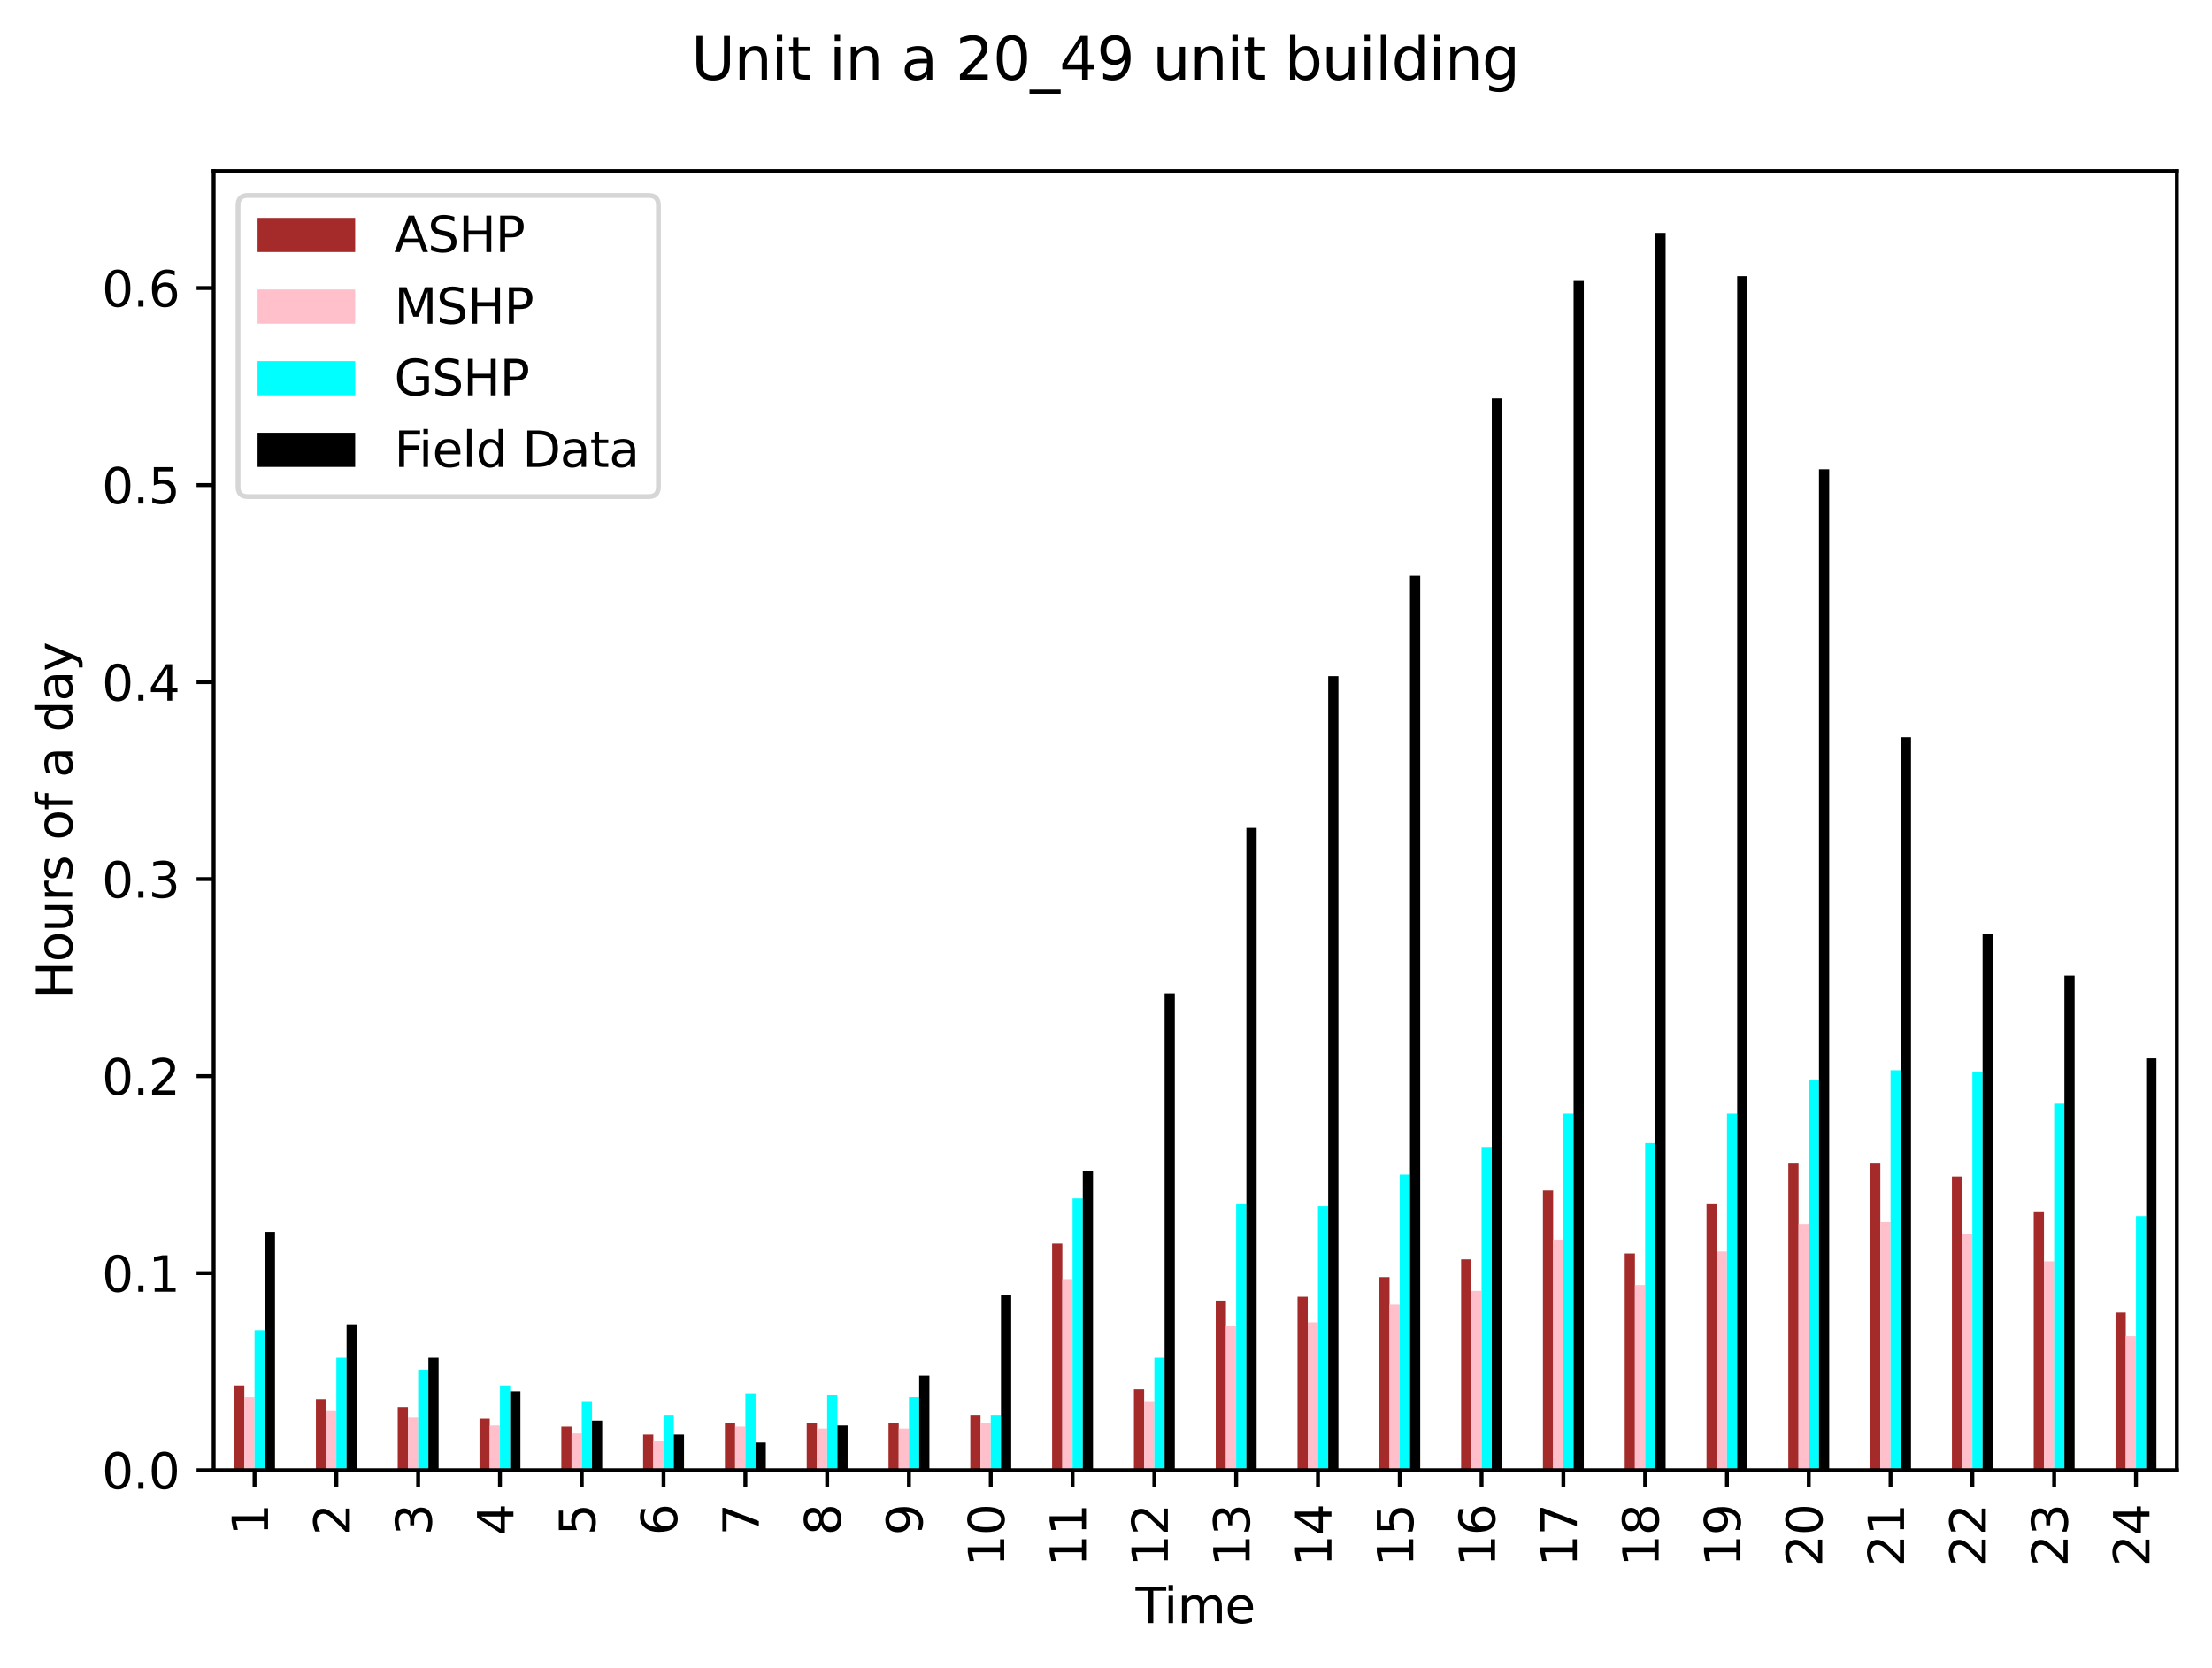<?xml version="1.0" encoding="utf-8" standalone="no"?>
<!DOCTYPE svg PUBLIC "-//W3C//DTD SVG 1.1//EN"
  "http://www.w3.org/Graphics/SVG/1.1/DTD/svg11.dtd">
<svg xmlns:xlink="http://www.w3.org/1999/xlink" width="453.261pt" height="341.831pt" viewBox="0 0 453.261 341.831" xmlns="http://www.w3.org/2000/svg" version="1.1">
 <defs>
  <style type="text/css">*{stroke-linejoin: round; stroke-linecap: butt}</style>
 </defs>
 <g id="figure_1">
  <g id="patch_1">
   <path d="M 0 341.831 
L 453.261 341.831 
L 453.261 0 
L 0 0 
z
" style="fill: #ffffff"/>
  </g>
  <g id="axes_1">
   <g id="patch_2">
    <path d="M 43.781 301.228 
L 446.061 301.228 
L 446.061 35.039 
L 43.781 35.039 
z
" style="fill: #ffffff"/>
   </g>
   <g id="patch_3">
    <path d="M 47.972 301.228 
L 50.067 301.228 
L 50.067 283.87 
L 47.972 283.87 
z
" clip-path="url(#pe1e5b8235b)" style="fill: #a52a2a"/>
   </g>
   <g id="patch_4">
    <path d="M 64.733 301.228 
L 66.829 301.228 
L 66.829 286.695 
L 64.733 286.695 
z
" clip-path="url(#pe1e5b8235b)" style="fill: #a52a2a"/>
   </g>
   <g id="patch_5">
    <path d="M 81.495 301.228 
L 83.59 301.228 
L 83.59 288.31 
L 81.495 288.31 
z
" clip-path="url(#pe1e5b8235b)" style="fill: #a52a2a"/>
   </g>
   <g id="patch_6">
    <path d="M 98.257 301.228 
L 100.352 301.228 
L 100.352 290.732 
L 98.257 290.732 
z
" clip-path="url(#pe1e5b8235b)" style="fill: #a52a2a"/>
   </g>
   <g id="patch_7">
    <path d="M 115.018 301.228 
L 117.114 301.228 
L 117.114 292.347 
L 115.018 292.347 
z
" clip-path="url(#pe1e5b8235b)" style="fill: #a52a2a"/>
   </g>
   <g id="patch_8">
    <path d="M 131.78 301.228 
L 133.875 301.228 
L 133.875 293.962 
L 131.78 293.962 
z
" clip-path="url(#pe1e5b8235b)" style="fill: #a52a2a"/>
   </g>
   <g id="patch_9">
    <path d="M 148.542 301.228 
L 150.637 301.228 
L 150.637 291.54 
L 148.542 291.54 
z
" clip-path="url(#pe1e5b8235b)" style="fill: #a52a2a"/>
   </g>
   <g id="patch_10">
    <path d="M 165.303 301.228 
L 167.399 301.228 
L 167.399 291.54 
L 165.303 291.54 
z
" clip-path="url(#pe1e5b8235b)" style="fill: #a52a2a"/>
   </g>
   <g id="patch_11">
    <path d="M 182.065 301.228 
L 184.16 301.228 
L 184.16 291.54 
L 182.065 291.54 
z
" clip-path="url(#pe1e5b8235b)" style="fill: #a52a2a"/>
   </g>
   <g id="patch_12">
    <path d="M 198.827 301.228 
L 200.922 301.228 
L 200.922 289.925 
L 198.827 289.925 
z
" clip-path="url(#pe1e5b8235b)" style="fill: #a52a2a"/>
   </g>
   <g id="patch_13">
    <path d="M 215.588 301.228 
L 217.684 301.228 
L 217.684 254.804 
L 215.588 254.804 
z
" clip-path="url(#pe1e5b8235b)" style="fill: #a52a2a"/>
   </g>
   <g id="patch_14">
    <path d="M 232.35 301.228 
L 234.445 301.228 
L 234.445 284.677 
L 232.35 284.677 
z
" clip-path="url(#pe1e5b8235b)" style="fill: #a52a2a"/>
   </g>
   <g id="patch_15">
    <path d="M 249.112 301.228 
L 251.207 301.228 
L 251.207 266.511 
L 249.112 266.511 
z
" clip-path="url(#pe1e5b8235b)" style="fill: #a52a2a"/>
   </g>
   <g id="patch_16">
    <path d="M 265.873 301.228 
L 267.969 301.228 
L 267.969 265.704 
L 265.873 265.704 
z
" clip-path="url(#pe1e5b8235b)" style="fill: #a52a2a"/>
   </g>
   <g id="patch_17">
    <path d="M 282.635 301.228 
L 284.73 301.228 
L 284.73 261.667 
L 282.635 261.667 
z
" clip-path="url(#pe1e5b8235b)" style="fill: #a52a2a"/>
   </g>
   <g id="patch_18">
    <path d="M 299.397 301.228 
L 301.492 301.228 
L 301.492 258.034 
L 299.397 258.034 
z
" clip-path="url(#pe1e5b8235b)" style="fill: #a52a2a"/>
   </g>
   <g id="patch_19">
    <path d="M 316.158 301.228 
L 318.254 301.228 
L 318.254 243.905 
L 316.158 243.905 
z
" clip-path="url(#pe1e5b8235b)" style="fill: #a52a2a"/>
   </g>
   <g id="patch_20">
    <path d="M 332.92 301.228 
L 335.015 301.228 
L 335.015 256.823 
L 332.92 256.823 
z
" clip-path="url(#pe1e5b8235b)" style="fill: #a52a2a"/>
   </g>
   <g id="patch_21">
    <path d="M 349.682 301.228 
L 351.777 301.228 
L 351.777 246.731 
L 349.682 246.731 
z
" clip-path="url(#pe1e5b8235b)" style="fill: #a52a2a"/>
   </g>
   <g id="patch_22">
    <path d="M 366.443 301.228 
L 368.539 301.228 
L 368.539 238.253 
L 366.443 238.253 
z
" clip-path="url(#pe1e5b8235b)" style="fill: #a52a2a"/>
   </g>
   <g id="patch_23">
    <path d="M 383.205 301.228 
L 385.3 301.228 
L 385.3 238.253 
L 383.205 238.253 
z
" clip-path="url(#pe1e5b8235b)" style="fill: #a52a2a"/>
   </g>
   <g id="patch_24">
    <path d="M 399.967 301.228 
L 402.062 301.228 
L 402.062 241.079 
L 399.967 241.079 
z
" clip-path="url(#pe1e5b8235b)" style="fill: #a52a2a"/>
   </g>
   <g id="patch_25">
    <path d="M 416.728 301.228 
L 418.824 301.228 
L 418.824 248.345 
L 416.728 248.345 
z
" clip-path="url(#pe1e5b8235b)" style="fill: #a52a2a"/>
   </g>
   <g id="patch_26">
    <path d="M 433.49 301.228 
L 435.585 301.228 
L 435.585 268.933 
L 433.49 268.933 
z
" clip-path="url(#pe1e5b8235b)" style="fill: #a52a2a"/>
   </g>
   <g id="patch_27">
    <path d="M 50.067 301.228 
L 52.162 301.228 
L 52.162 286.292 
L 50.067 286.292 
z
" clip-path="url(#pe1e5b8235b)" style="fill: #ffc0cb"/>
   </g>
   <g id="patch_28">
    <path d="M 66.829 301.228 
L 68.924 301.228 
L 68.924 289.118 
L 66.829 289.118 
z
" clip-path="url(#pe1e5b8235b)" style="fill: #ffc0cb"/>
   </g>
   <g id="patch_29">
    <path d="M 83.59 301.228 
L 85.685 301.228 
L 85.685 290.329 
L 83.59 290.329 
z
" clip-path="url(#pe1e5b8235b)" style="fill: #ffc0cb"/>
   </g>
   <g id="patch_30">
    <path d="M 100.352 301.228 
L 102.447 301.228 
L 102.447 291.943 
L 100.352 291.943 
z
" clip-path="url(#pe1e5b8235b)" style="fill: #ffc0cb"/>
   </g>
   <g id="patch_31">
    <path d="M 117.114 301.228 
L 119.209 301.228 
L 119.209 293.558 
L 117.114 293.558 
z
" clip-path="url(#pe1e5b8235b)" style="fill: #ffc0cb"/>
   </g>
   <g id="patch_32">
    <path d="M 133.875 301.228 
L 135.97 301.228 
L 135.97 295.173 
L 133.875 295.173 
z
" clip-path="url(#pe1e5b8235b)" style="fill: #ffc0cb"/>
   </g>
   <g id="patch_33">
    <path d="M 150.637 301.228 
L 152.732 301.228 
L 152.732 292.347 
L 150.637 292.347 
z
" clip-path="url(#pe1e5b8235b)" style="fill: #ffc0cb"/>
   </g>
   <g id="patch_34">
    <path d="M 167.399 301.228 
L 169.494 301.228 
L 169.494 292.751 
L 167.399 292.751 
z
" clip-path="url(#pe1e5b8235b)" style="fill: #ffc0cb"/>
   </g>
   <g id="patch_35">
    <path d="M 184.16 301.228 
L 186.255 301.228 
L 186.255 292.751 
L 184.16 292.751 
z
" clip-path="url(#pe1e5b8235b)" style="fill: #ffc0cb"/>
   </g>
   <g id="patch_36">
    <path d="M 200.922 301.228 
L 203.017 301.228 
L 203.017 291.54 
L 200.922 291.54 
z
" clip-path="url(#pe1e5b8235b)" style="fill: #ffc0cb"/>
   </g>
   <g id="patch_37">
    <path d="M 217.684 301.228 
L 219.779 301.228 
L 219.779 262.071 
L 217.684 262.071 
z
" clip-path="url(#pe1e5b8235b)" style="fill: #ffc0cb"/>
   </g>
   <g id="patch_38">
    <path d="M 234.445 301.228 
L 236.54 301.228 
L 236.54 287.099 
L 234.445 287.099 
z
" clip-path="url(#pe1e5b8235b)" style="fill: #ffc0cb"/>
   </g>
   <g id="patch_39">
    <path d="M 251.207 301.228 
L 253.302 301.228 
L 253.302 271.759 
L 251.207 271.759 
z
" clip-path="url(#pe1e5b8235b)" style="fill: #ffc0cb"/>
   </g>
   <g id="patch_40">
    <path d="M 267.969 301.228 
L 270.064 301.228 
L 270.064 270.952 
L 267.969 270.952 
z
" clip-path="url(#pe1e5b8235b)" style="fill: #ffc0cb"/>
   </g>
   <g id="patch_41">
    <path d="M 284.73 301.228 
L 286.825 301.228 
L 286.825 267.319 
L 284.73 267.319 
z
" clip-path="url(#pe1e5b8235b)" style="fill: #ffc0cb"/>
   </g>
   <g id="patch_42">
    <path d="M 301.492 301.228 
L 303.587 301.228 
L 303.587 264.493 
L 301.492 264.493 
z
" clip-path="url(#pe1e5b8235b)" style="fill: #ffc0cb"/>
   </g>
   <g id="patch_43">
    <path d="M 318.254 301.228 
L 320.349 301.228 
L 320.349 253.997 
L 318.254 253.997 
z
" clip-path="url(#pe1e5b8235b)" style="fill: #ffc0cb"/>
   </g>
   <g id="patch_44">
    <path d="M 335.015 301.228 
L 337.11 301.228 
L 337.11 263.282 
L 335.015 263.282 
z
" clip-path="url(#pe1e5b8235b)" style="fill: #ffc0cb"/>
   </g>
   <g id="patch_45">
    <path d="M 351.777 301.228 
L 353.872 301.228 
L 353.872 256.419 
L 351.777 256.419 
z
" clip-path="url(#pe1e5b8235b)" style="fill: #ffc0cb"/>
   </g>
   <g id="patch_46">
    <path d="M 368.539 301.228 
L 370.634 301.228 
L 370.634 250.768 
L 368.539 250.768 
z
" clip-path="url(#pe1e5b8235b)" style="fill: #ffc0cb"/>
   </g>
   <g id="patch_47">
    <path d="M 385.3 301.228 
L 387.395 301.228 
L 387.395 250.364 
L 385.3 250.364 
z
" clip-path="url(#pe1e5b8235b)" style="fill: #ffc0cb"/>
   </g>
   <g id="patch_48">
    <path d="M 402.062 301.228 
L 404.157 301.228 
L 404.157 252.786 
L 402.062 252.786 
z
" clip-path="url(#pe1e5b8235b)" style="fill: #ffc0cb"/>
   </g>
   <g id="patch_49">
    <path d="M 418.824 301.228 
L 420.919 301.228 
L 420.919 258.438 
L 418.824 258.438 
z
" clip-path="url(#pe1e5b8235b)" style="fill: #ffc0cb"/>
   </g>
   <g id="patch_50">
    <path d="M 435.585 301.228 
L 437.68 301.228 
L 437.68 273.778 
L 435.585 273.778 
z
" clip-path="url(#pe1e5b8235b)" style="fill: #ffc0cb"/>
   </g>
   <g id="patch_51">
    <path d="M 52.162 301.228 
L 54.257 301.228 
L 54.257 272.566 
L 52.162 272.566 
z
" clip-path="url(#pe1e5b8235b)" style="fill: #00ffff"/>
   </g>
   <g id="patch_52">
    <path d="M 68.924 301.228 
L 71.019 301.228 
L 71.019 278.218 
L 68.924 278.218 
z
" clip-path="url(#pe1e5b8235b)" style="fill: #00ffff"/>
   </g>
   <g id="patch_53">
    <path d="M 85.685 301.228 
L 87.781 301.228 
L 87.781 280.64 
L 85.685 280.64 
z
" clip-path="url(#pe1e5b8235b)" style="fill: #00ffff"/>
   </g>
   <g id="patch_54">
    <path d="M 102.447 301.228 
L 104.542 301.228 
L 104.542 283.87 
L 102.447 283.87 
z
" clip-path="url(#pe1e5b8235b)" style="fill: #00ffff"/>
   </g>
   <g id="patch_55">
    <path d="M 119.209 301.228 
L 121.304 301.228 
L 121.304 287.099 
L 119.209 287.099 
z
" clip-path="url(#pe1e5b8235b)" style="fill: #00ffff"/>
   </g>
   <g id="patch_56">
    <path d="M 135.97 301.228 
L 138.066 301.228 
L 138.066 289.925 
L 135.97 289.925 
z
" clip-path="url(#pe1e5b8235b)" style="fill: #00ffff"/>
   </g>
   <g id="patch_57">
    <path d="M 152.732 301.228 
L 154.827 301.228 
L 154.827 285.484 
L 152.732 285.484 
z
" clip-path="url(#pe1e5b8235b)" style="fill: #00ffff"/>
   </g>
   <g id="patch_58">
    <path d="M 169.494 301.228 
L 171.589 301.228 
L 171.589 285.888 
L 169.494 285.888 
z
" clip-path="url(#pe1e5b8235b)" style="fill: #00ffff"/>
   </g>
   <g id="patch_59">
    <path d="M 186.255 301.228 
L 188.351 301.228 
L 188.351 286.292 
L 186.255 286.292 
z
" clip-path="url(#pe1e5b8235b)" style="fill: #00ffff"/>
   </g>
   <g id="patch_60">
    <path d="M 203.017 301.228 
L 205.112 301.228 
L 205.112 289.925 
L 203.017 289.925 
z
" clip-path="url(#pe1e5b8235b)" style="fill: #00ffff"/>
   </g>
   <g id="patch_61">
    <path d="M 219.779 301.228 
L 221.874 301.228 
L 221.874 245.52 
L 219.779 245.52 
z
" clip-path="url(#pe1e5b8235b)" style="fill: #00ffff"/>
   </g>
   <g id="patch_62">
    <path d="M 236.54 301.228 
L 238.636 301.228 
L 238.636 278.218 
L 236.54 278.218 
z
" clip-path="url(#pe1e5b8235b)" style="fill: #00ffff"/>
   </g>
   <g id="patch_63">
    <path d="M 253.302 301.228 
L 255.397 301.228 
L 255.397 246.731 
L 253.302 246.731 
z
" clip-path="url(#pe1e5b8235b)" style="fill: #00ffff"/>
   </g>
   <g id="patch_64">
    <path d="M 270.064 301.228 
L 272.159 301.228 
L 272.159 247.134 
L 270.064 247.134 
z
" clip-path="url(#pe1e5b8235b)" style="fill: #00ffff"/>
   </g>
   <g id="patch_65">
    <path d="M 286.825 301.228 
L 288.921 301.228 
L 288.921 240.676 
L 286.825 240.676 
z
" clip-path="url(#pe1e5b8235b)" style="fill: #00ffff"/>
   </g>
   <g id="patch_66">
    <path d="M 303.587 301.228 
L 305.682 301.228 
L 305.682 235.024 
L 303.587 235.024 
z
" clip-path="url(#pe1e5b8235b)" style="fill: #00ffff"/>
   </g>
   <g id="patch_67">
    <path d="M 320.349 301.228 
L 322.444 301.228 
L 322.444 228.161 
L 320.349 228.161 
z
" clip-path="url(#pe1e5b8235b)" style="fill: #00ffff"/>
   </g>
   <g id="patch_68">
    <path d="M 337.11 301.228 
L 339.206 301.228 
L 339.206 234.217 
L 337.11 234.217 
z
" clip-path="url(#pe1e5b8235b)" style="fill: #00ffff"/>
   </g>
   <g id="patch_69">
    <path d="M 353.872 301.228 
L 355.967 301.228 
L 355.967 228.161 
L 353.872 228.161 
z
" clip-path="url(#pe1e5b8235b)" style="fill: #00ffff"/>
   </g>
   <g id="patch_70">
    <path d="M 370.634 301.228 
L 372.729 301.228 
L 372.729 221.299 
L 370.634 221.299 
z
" clip-path="url(#pe1e5b8235b)" style="fill: #00ffff"/>
   </g>
   <g id="patch_71">
    <path d="M 387.395 301.228 
L 389.491 301.228 
L 389.491 219.28 
L 387.395 219.28 
z
" clip-path="url(#pe1e5b8235b)" style="fill: #00ffff"/>
   </g>
   <g id="patch_72">
    <path d="M 404.157 301.228 
L 406.252 301.228 
L 406.252 219.684 
L 404.157 219.684 
z
" clip-path="url(#pe1e5b8235b)" style="fill: #00ffff"/>
   </g>
   <g id="patch_73">
    <path d="M 420.919 301.228 
L 423.014 301.228 
L 423.014 226.143 
L 420.919 226.143 
z
" clip-path="url(#pe1e5b8235b)" style="fill: #00ffff"/>
   </g>
   <g id="patch_74">
    <path d="M 437.68 301.228 
L 439.776 301.228 
L 439.776 249.153 
L 437.68 249.153 
z
" clip-path="url(#pe1e5b8235b)" style="fill: #00ffff"/>
   </g>
   <g id="patch_75">
    <path d="M 54.257 301.228 
L 56.352 301.228 
L 56.352 252.382 
L 54.257 252.382 
z
" clip-path="url(#pe1e5b8235b)"/>
   </g>
   <g id="patch_76">
    <path d="M 71.019 301.228 
L 73.114 301.228 
L 73.114 271.355 
L 71.019 271.355 
z
" clip-path="url(#pe1e5b8235b)"/>
   </g>
   <g id="patch_77">
    <path d="M 87.781 301.228 
L 89.876 301.228 
L 89.876 278.218 
L 87.781 278.218 
z
" clip-path="url(#pe1e5b8235b)"/>
   </g>
   <g id="patch_78">
    <path d="M 104.542 301.228 
L 106.638 301.228 
L 106.638 285.081 
L 104.542 285.081 
z
" clip-path="url(#pe1e5b8235b)"/>
   </g>
   <g id="patch_79">
    <path d="M 121.304 301.228 
L 123.399 301.228 
L 123.399 291.136 
L 121.304 291.136 
z
" clip-path="url(#pe1e5b8235b)"/>
   </g>
   <g id="patch_80">
    <path d="M 138.066 301.228 
L 140.161 301.228 
L 140.161 293.962 
L 138.066 293.962 
z
" clip-path="url(#pe1e5b8235b)"/>
   </g>
   <g id="patch_81">
    <path d="M 154.827 301.228 
L 156.923 301.228 
L 156.923 295.576 
L 154.827 295.576 
z
" clip-path="url(#pe1e5b8235b)"/>
   </g>
   <g id="patch_82">
    <path d="M 171.589 301.228 
L 173.684 301.228 
L 173.684 291.943 
L 171.589 291.943 
z
" clip-path="url(#pe1e5b8235b)"/>
   </g>
   <g id="patch_83">
    <path d="M 188.351 301.228 
L 190.446 301.228 
L 190.446 281.851 
L 188.351 281.851 
z
" clip-path="url(#pe1e5b8235b)"/>
   </g>
   <g id="patch_84">
    <path d="M 205.112 301.228 
L 207.208 301.228 
L 207.208 265.3 
L 205.112 265.3 
z
" clip-path="url(#pe1e5b8235b)"/>
   </g>
   <g id="patch_85">
    <path d="M 221.874 301.228 
L 223.969 301.228 
L 223.969 239.868 
L 221.874 239.868 
z
" clip-path="url(#pe1e5b8235b)"/>
   </g>
   <g id="patch_86">
    <path d="M 238.636 301.228 
L 240.731 301.228 
L 240.731 203.537 
L 238.636 203.537 
z
" clip-path="url(#pe1e5b8235b)"/>
   </g>
   <g id="patch_87">
    <path d="M 255.397 301.228 
L 257.493 301.228 
L 257.493 169.627 
L 255.397 169.627 
z
" clip-path="url(#pe1e5b8235b)"/>
   </g>
   <g id="patch_88">
    <path d="M 272.159 301.228 
L 274.254 301.228 
L 274.254 138.544 
L 272.159 138.544 
z
" clip-path="url(#pe1e5b8235b)"/>
   </g>
   <g id="patch_89">
    <path d="M 288.921 301.228 
L 291.016 301.228 
L 291.016 117.956 
L 288.921 117.956 
z
" clip-path="url(#pe1e5b8235b)"/>
   </g>
   <g id="patch_90">
    <path d="M 305.682 301.228 
L 307.777 301.228 
L 307.777 81.624 
L 305.682 81.624 
z
" clip-path="url(#pe1e5b8235b)"/>
   </g>
   <g id="patch_91">
    <path d="M 322.444 301.228 
L 324.539 301.228 
L 324.539 57.403 
L 322.444 57.403 
z
" clip-path="url(#pe1e5b8235b)"/>
   </g>
   <g id="patch_92">
    <path d="M 339.206 301.228 
L 341.301 301.228 
L 341.301 47.715 
L 339.206 47.715 
z
" clip-path="url(#pe1e5b8235b)"/>
   </g>
   <g id="patch_93">
    <path d="M 355.967 301.228 
L 358.062 301.228 
L 358.062 56.596 
L 355.967 56.596 
z
" clip-path="url(#pe1e5b8235b)"/>
   </g>
   <g id="patch_94">
    <path d="M 372.729 301.228 
L 374.824 301.228 
L 374.824 96.157 
L 372.729 96.157 
z
" clip-path="url(#pe1e5b8235b)"/>
   </g>
   <g id="patch_95">
    <path d="M 389.491 301.228 
L 391.586 301.228 
L 391.586 151.058 
L 389.491 151.058 
z
" clip-path="url(#pe1e5b8235b)"/>
   </g>
   <g id="patch_96">
    <path d="M 406.252 301.228 
L 408.348 301.228 
L 408.348 191.426 
L 406.252 191.426 
z
" clip-path="url(#pe1e5b8235b)"/>
   </g>
   <g id="patch_97">
    <path d="M 423.014 301.228 
L 425.109 301.228 
L 425.109 199.903 
L 423.014 199.903 
z
" clip-path="url(#pe1e5b8235b)"/>
   </g>
   <g id="patch_98">
    <path d="M 439.776 301.228 
L 441.871 301.228 
L 441.871 216.858 
L 439.776 216.858 
z
" clip-path="url(#pe1e5b8235b)"/>
   </g>
   <g id="matplotlib.axis_1">
    <g id="xtick_1">
     <g id="line2d_1">
      <defs>
       <path id="mad9005a3f4" d="M 0 0 
L 0 3.5 
" style="stroke: #000000; stroke-width: 0.8"/>
      </defs>
      <g>
       <use xlink:href="#mad9005a3f4" x="52.162" y="301.228" style="stroke: #000000; stroke-width: 0.8"/>
      </g>
     </g>
     <g id="text_1">
      <!-- 1 -->
      <g transform="translate(54.921 314.591) rotate(-90) scale(0.1 -0.1)">
       <defs>
        <path id="DejaVuSans-31" d="M 794 531 
L 1825 531 
L 1825 4091 
L 703 3866 
L 703 4441 
L 1819 4666 
L 2450 4666 
L 2450 531 
L 3481 531 
L 3481 0 
L 794 0 
L 794 531 
z
" transform="scale(0.016)"/>
       </defs>
       <use xlink:href="#DejaVuSans-31"/>
      </g>
     </g>
    </g>
    <g id="xtick_2">
     <g id="line2d_2">
      <g>
       <use xlink:href="#mad9005a3f4" x="68.924" y="301.228" style="stroke: #000000; stroke-width: 0.8"/>
      </g>
     </g>
     <g id="text_2">
      <!-- 2 -->
      <g transform="translate(71.683 314.591) rotate(-90) scale(0.1 -0.1)">
       <defs>
        <path id="DejaVuSans-32" d="M 1228 531 
L 3431 531 
L 3431 0 
L 469 0 
L 469 531 
Q 828 903 1448 1529 
Q 2069 2156 2228 2338 
Q 2531 2678 2651 2914 
Q 2772 3150 2772 3378 
Q 2772 3750 2511 3984 
Q 2250 4219 1831 4219 
Q 1534 4219 1204 4116 
Q 875 4013 500 3803 
L 500 4441 
Q 881 4594 1212 4672 
Q 1544 4750 1819 4750 
Q 2544 4750 2975 4387 
Q 3406 4025 3406 3419 
Q 3406 3131 3298 2873 
Q 3191 2616 2906 2266 
Q 2828 2175 2409 1742 
Q 1991 1309 1228 531 
z
" transform="scale(0.016)"/>
       </defs>
       <use xlink:href="#DejaVuSans-32"/>
      </g>
     </g>
    </g>
    <g id="xtick_3">
     <g id="line2d_3">
      <g>
       <use xlink:href="#mad9005a3f4" x="85.685" y="301.228" style="stroke: #000000; stroke-width: 0.8"/>
      </g>
     </g>
     <g id="text_3">
      <!-- 3 -->
      <g transform="translate(88.445 314.591) rotate(-90) scale(0.1 -0.1)">
       <defs>
        <path id="DejaVuSans-33" d="M 2597 2516 
Q 3050 2419 3304 2112 
Q 3559 1806 3559 1356 
Q 3559 666 3084 287 
Q 2609 -91 1734 -91 
Q 1441 -91 1130 -33 
Q 819 25 488 141 
L 488 750 
Q 750 597 1062 519 
Q 1375 441 1716 441 
Q 2309 441 2620 675 
Q 2931 909 2931 1356 
Q 2931 1769 2642 2001 
Q 2353 2234 1838 2234 
L 1294 2234 
L 1294 2753 
L 1863 2753 
Q 2328 2753 2575 2939 
Q 2822 3125 2822 3475 
Q 2822 3834 2567 4026 
Q 2313 4219 1838 4219 
Q 1578 4219 1281 4162 
Q 984 4106 628 3988 
L 628 4550 
Q 988 4650 1302 4700 
Q 1616 4750 1894 4750 
Q 2613 4750 3031 4423 
Q 3450 4097 3450 3541 
Q 3450 3153 3228 2886 
Q 3006 2619 2597 2516 
z
" transform="scale(0.016)"/>
       </defs>
       <use xlink:href="#DejaVuSans-33"/>
      </g>
     </g>
    </g>
    <g id="xtick_4">
     <g id="line2d_4">
      <g>
       <use xlink:href="#mad9005a3f4" x="102.447" y="301.228" style="stroke: #000000; stroke-width: 0.8"/>
      </g>
     </g>
     <g id="text_4">
      <!-- 4 -->
      <g transform="translate(105.206 314.591) rotate(-90) scale(0.1 -0.1)">
       <defs>
        <path id="DejaVuSans-34" d="M 2419 4116 
L 825 1625 
L 2419 1625 
L 2419 4116 
z
M 2253 4666 
L 3047 4666 
L 3047 1625 
L 3713 1625 
L 3713 1100 
L 3047 1100 
L 3047 0 
L 2419 0 
L 2419 1100 
L 313 1100 
L 313 1709 
L 2253 4666 
z
" transform="scale(0.016)"/>
       </defs>
       <use xlink:href="#DejaVuSans-34"/>
      </g>
     </g>
    </g>
    <g id="xtick_5">
     <g id="line2d_5">
      <g>
       <use xlink:href="#mad9005a3f4" x="119.209" y="301.228" style="stroke: #000000; stroke-width: 0.8"/>
      </g>
     </g>
     <g id="text_5">
      <!-- 5 -->
      <g transform="translate(121.968 314.591) rotate(-90) scale(0.1 -0.1)">
       <defs>
        <path id="DejaVuSans-35" d="M 691 4666 
L 3169 4666 
L 3169 4134 
L 1269 4134 
L 1269 2991 
Q 1406 3038 1543 3061 
Q 1681 3084 1819 3084 
Q 2600 3084 3056 2656 
Q 3513 2228 3513 1497 
Q 3513 744 3044 326 
Q 2575 -91 1722 -91 
Q 1428 -91 1123 -41 
Q 819 9 494 109 
L 494 744 
Q 775 591 1075 516 
Q 1375 441 1709 441 
Q 2250 441 2565 725 
Q 2881 1009 2881 1497 
Q 2881 1984 2565 2268 
Q 2250 2553 1709 2553 
Q 1456 2553 1204 2497 
Q 953 2441 691 2322 
L 691 4666 
z
" transform="scale(0.016)"/>
       </defs>
       <use xlink:href="#DejaVuSans-35"/>
      </g>
     </g>
    </g>
    <g id="xtick_6">
     <g id="line2d_6">
      <g>
       <use xlink:href="#mad9005a3f4" x="135.97" y="301.228" style="stroke: #000000; stroke-width: 0.8"/>
      </g>
     </g>
     <g id="text_6">
      <!-- 6 -->
      <g transform="translate(138.73 314.591) rotate(-90) scale(0.1 -0.1)">
       <defs>
        <path id="DejaVuSans-36" d="M 2113 2584 
Q 1688 2584 1439 2293 
Q 1191 2003 1191 1497 
Q 1191 994 1439 701 
Q 1688 409 2113 409 
Q 2538 409 2786 701 
Q 3034 994 3034 1497 
Q 3034 2003 2786 2293 
Q 2538 2584 2113 2584 
z
M 3366 4563 
L 3366 3988 
Q 3128 4100 2886 4159 
Q 2644 4219 2406 4219 
Q 1781 4219 1451 3797 
Q 1122 3375 1075 2522 
Q 1259 2794 1537 2939 
Q 1816 3084 2150 3084 
Q 2853 3084 3261 2657 
Q 3669 2231 3669 1497 
Q 3669 778 3244 343 
Q 2819 -91 2113 -91 
Q 1303 -91 875 529 
Q 447 1150 447 2328 
Q 447 3434 972 4092 
Q 1497 4750 2381 4750 
Q 2619 4750 2861 4703 
Q 3103 4656 3366 4563 
z
" transform="scale(0.016)"/>
       </defs>
       <use xlink:href="#DejaVuSans-36"/>
      </g>
     </g>
    </g>
    <g id="xtick_7">
     <g id="line2d_7">
      <g>
       <use xlink:href="#mad9005a3f4" x="152.732" y="301.228" style="stroke: #000000; stroke-width: 0.8"/>
      </g>
     </g>
     <g id="text_7">
      <!-- 7 -->
      <g transform="translate(155.491 314.591) rotate(-90) scale(0.1 -0.1)">
       <defs>
        <path id="DejaVuSans-37" d="M 525 4666 
L 3525 4666 
L 3525 4397 
L 1831 0 
L 1172 0 
L 2766 4134 
L 525 4134 
L 525 4666 
z
" transform="scale(0.016)"/>
       </defs>
       <use xlink:href="#DejaVuSans-37"/>
      </g>
     </g>
    </g>
    <g id="xtick_8">
     <g id="line2d_8">
      <g>
       <use xlink:href="#mad9005a3f4" x="169.494" y="301.228" style="stroke: #000000; stroke-width: 0.8"/>
      </g>
     </g>
     <g id="text_8">
      <!-- 8 -->
      <g transform="translate(172.253 314.591) rotate(-90) scale(0.1 -0.1)">
       <defs>
        <path id="DejaVuSans-38" d="M 2034 2216 
Q 1584 2216 1326 1975 
Q 1069 1734 1069 1313 
Q 1069 891 1326 650 
Q 1584 409 2034 409 
Q 2484 409 2743 651 
Q 3003 894 3003 1313 
Q 3003 1734 2745 1975 
Q 2488 2216 2034 2216 
z
M 1403 2484 
Q 997 2584 770 2862 
Q 544 3141 544 3541 
Q 544 4100 942 4425 
Q 1341 4750 2034 4750 
Q 2731 4750 3128 4425 
Q 3525 4100 3525 3541 
Q 3525 3141 3298 2862 
Q 3072 2584 2669 2484 
Q 3125 2378 3379 2068 
Q 3634 1759 3634 1313 
Q 3634 634 3220 271 
Q 2806 -91 2034 -91 
Q 1263 -91 848 271 
Q 434 634 434 1313 
Q 434 1759 690 2068 
Q 947 2378 1403 2484 
z
M 1172 3481 
Q 1172 3119 1398 2916 
Q 1625 2713 2034 2713 
Q 2441 2713 2670 2916 
Q 2900 3119 2900 3481 
Q 2900 3844 2670 4047 
Q 2441 4250 2034 4250 
Q 1625 4250 1398 4047 
Q 1172 3844 1172 3481 
z
" transform="scale(0.016)"/>
       </defs>
       <use xlink:href="#DejaVuSans-38"/>
      </g>
     </g>
    </g>
    <g id="xtick_9">
     <g id="line2d_9">
      <g>
       <use xlink:href="#mad9005a3f4" x="186.255" y="301.228" style="stroke: #000000; stroke-width: 0.8"/>
      </g>
     </g>
     <g id="text_9">
      <!-- 9 -->
      <g transform="translate(189.015 314.591) rotate(-90) scale(0.1 -0.1)">
       <defs>
        <path id="DejaVuSans-39" d="M 703 97 
L 703 672 
Q 941 559 1184 500 
Q 1428 441 1663 441 
Q 2288 441 2617 861 
Q 2947 1281 2994 2138 
Q 2813 1869 2534 1725 
Q 2256 1581 1919 1581 
Q 1219 1581 811 2004 
Q 403 2428 403 3163 
Q 403 3881 828 4315 
Q 1253 4750 1959 4750 
Q 2769 4750 3195 4129 
Q 3622 3509 3622 2328 
Q 3622 1225 3098 567 
Q 2575 -91 1691 -91 
Q 1453 -91 1209 -44 
Q 966 3 703 97 
z
M 1959 2075 
Q 2384 2075 2632 2365 
Q 2881 2656 2881 3163 
Q 2881 3666 2632 3958 
Q 2384 4250 1959 4250 
Q 1534 4250 1286 3958 
Q 1038 3666 1038 3163 
Q 1038 2656 1286 2365 
Q 1534 2075 1959 2075 
z
" transform="scale(0.016)"/>
       </defs>
       <use xlink:href="#DejaVuSans-39"/>
      </g>
     </g>
    </g>
    <g id="xtick_10">
     <g id="line2d_10">
      <g>
       <use xlink:href="#mad9005a3f4" x="203.017" y="301.228" style="stroke: #000000; stroke-width: 0.8"/>
      </g>
     </g>
     <g id="text_10">
      <!-- 10 -->
      <g transform="translate(205.776 320.953) rotate(-90) scale(0.1 -0.1)">
       <defs>
        <path id="DejaVuSans-30" d="M 2034 4250 
Q 1547 4250 1301 3770 
Q 1056 3291 1056 2328 
Q 1056 1369 1301 889 
Q 1547 409 2034 409 
Q 2525 409 2770 889 
Q 3016 1369 3016 2328 
Q 3016 3291 2770 3770 
Q 2525 4250 2034 4250 
z
M 2034 4750 
Q 2819 4750 3233 4129 
Q 3647 3509 3647 2328 
Q 3647 1150 3233 529 
Q 2819 -91 2034 -91 
Q 1250 -91 836 529 
Q 422 1150 422 2328 
Q 422 3509 836 4129 
Q 1250 4750 2034 4750 
z
" transform="scale(0.016)"/>
       </defs>
       <use xlink:href="#DejaVuSans-31"/>
       <use xlink:href="#DejaVuSans-30" x="63.623"/>
      </g>
     </g>
    </g>
    <g id="xtick_11">
     <g id="line2d_11">
      <g>
       <use xlink:href="#mad9005a3f4" x="219.779" y="301.228" style="stroke: #000000; stroke-width: 0.8"/>
      </g>
     </g>
     <g id="text_11">
      <!-- 11 -->
      <g transform="translate(222.538 320.953) rotate(-90) scale(0.1 -0.1)">
       <use xlink:href="#DejaVuSans-31"/>
       <use xlink:href="#DejaVuSans-31" x="63.623"/>
      </g>
     </g>
    </g>
    <g id="xtick_12">
     <g id="line2d_12">
      <g>
       <use xlink:href="#mad9005a3f4" x="236.54" y="301.228" style="stroke: #000000; stroke-width: 0.8"/>
      </g>
     </g>
     <g id="text_12">
      <!-- 12 -->
      <g transform="translate(239.3 320.953) rotate(-90) scale(0.1 -0.1)">
       <use xlink:href="#DejaVuSans-31"/>
       <use xlink:href="#DejaVuSans-32" x="63.623"/>
      </g>
     </g>
    </g>
    <g id="xtick_13">
     <g id="line2d_13">
      <g>
       <use xlink:href="#mad9005a3f4" x="253.302" y="301.228" style="stroke: #000000; stroke-width: 0.8"/>
      </g>
     </g>
     <g id="text_13">
      <!-- 13 -->
      <g transform="translate(256.061 320.953) rotate(-90) scale(0.1 -0.1)">
       <use xlink:href="#DejaVuSans-31"/>
       <use xlink:href="#DejaVuSans-33" x="63.623"/>
      </g>
     </g>
    </g>
    <g id="xtick_14">
     <g id="line2d_14">
      <g>
       <use xlink:href="#mad9005a3f4" x="270.064" y="301.228" style="stroke: #000000; stroke-width: 0.8"/>
      </g>
     </g>
     <g id="text_14">
      <!-- 14 -->
      <g transform="translate(272.823 320.953) rotate(-90) scale(0.1 -0.1)">
       <use xlink:href="#DejaVuSans-31"/>
       <use xlink:href="#DejaVuSans-34" x="63.623"/>
      </g>
     </g>
    </g>
    <g id="xtick_15">
     <g id="line2d_15">
      <g>
       <use xlink:href="#mad9005a3f4" x="286.825" y="301.228" style="stroke: #000000; stroke-width: 0.8"/>
      </g>
     </g>
     <g id="text_15">
      <!-- 15 -->
      <g transform="translate(289.585 320.953) rotate(-90) scale(0.1 -0.1)">
       <use xlink:href="#DejaVuSans-31"/>
       <use xlink:href="#DejaVuSans-35" x="63.623"/>
      </g>
     </g>
    </g>
    <g id="xtick_16">
     <g id="line2d_16">
      <g>
       <use xlink:href="#mad9005a3f4" x="303.587" y="301.228" style="stroke: #000000; stroke-width: 0.8"/>
      </g>
     </g>
     <g id="text_16">
      <!-- 16 -->
      <g transform="translate(306.346 320.953) rotate(-90) scale(0.1 -0.1)">
       <use xlink:href="#DejaVuSans-31"/>
       <use xlink:href="#DejaVuSans-36" x="63.623"/>
      </g>
     </g>
    </g>
    <g id="xtick_17">
     <g id="line2d_17">
      <g>
       <use xlink:href="#mad9005a3f4" x="320.349" y="301.228" style="stroke: #000000; stroke-width: 0.8"/>
      </g>
     </g>
     <g id="text_17">
      <!-- 17 -->
      <g transform="translate(323.108 320.953) rotate(-90) scale(0.1 -0.1)">
       <use xlink:href="#DejaVuSans-31"/>
       <use xlink:href="#DejaVuSans-37" x="63.623"/>
      </g>
     </g>
    </g>
    <g id="xtick_18">
     <g id="line2d_18">
      <g>
       <use xlink:href="#mad9005a3f4" x="337.11" y="301.228" style="stroke: #000000; stroke-width: 0.8"/>
      </g>
     </g>
     <g id="text_18">
      <!-- 18 -->
      <g transform="translate(339.87 320.953) rotate(-90) scale(0.1 -0.1)">
       <use xlink:href="#DejaVuSans-31"/>
       <use xlink:href="#DejaVuSans-38" x="63.623"/>
      </g>
     </g>
    </g>
    <g id="xtick_19">
     <g id="line2d_19">
      <g>
       <use xlink:href="#mad9005a3f4" x="353.872" y="301.228" style="stroke: #000000; stroke-width: 0.8"/>
      </g>
     </g>
     <g id="text_19">
      <!-- 19 -->
      <g transform="translate(356.631 320.953) rotate(-90) scale(0.1 -0.1)">
       <use xlink:href="#DejaVuSans-31"/>
       <use xlink:href="#DejaVuSans-39" x="63.623"/>
      </g>
     </g>
    </g>
    <g id="xtick_20">
     <g id="line2d_20">
      <g>
       <use xlink:href="#mad9005a3f4" x="370.634" y="301.228" style="stroke: #000000; stroke-width: 0.8"/>
      </g>
     </g>
     <g id="text_20">
      <!-- 20 -->
      <g transform="translate(373.393 320.953) rotate(-90) scale(0.1 -0.1)">
       <use xlink:href="#DejaVuSans-32"/>
       <use xlink:href="#DejaVuSans-30" x="63.623"/>
      </g>
     </g>
    </g>
    <g id="xtick_21">
     <g id="line2d_21">
      <g>
       <use xlink:href="#mad9005a3f4" x="387.395" y="301.228" style="stroke: #000000; stroke-width: 0.8"/>
      </g>
     </g>
     <g id="text_21">
      <!-- 21 -->
      <g transform="translate(390.155 320.953) rotate(-90) scale(0.1 -0.1)">
       <use xlink:href="#DejaVuSans-32"/>
       <use xlink:href="#DejaVuSans-31" x="63.623"/>
      </g>
     </g>
    </g>
    <g id="xtick_22">
     <g id="line2d_22">
      <g>
       <use xlink:href="#mad9005a3f4" x="404.157" y="301.228" style="stroke: #000000; stroke-width: 0.8"/>
      </g>
     </g>
     <g id="text_22">
      <!-- 22 -->
      <g transform="translate(406.916 320.953) rotate(-90) scale(0.1 -0.1)">
       <use xlink:href="#DejaVuSans-32"/>
       <use xlink:href="#DejaVuSans-32" x="63.623"/>
      </g>
     </g>
    </g>
    <g id="xtick_23">
     <g id="line2d_23">
      <g>
       <use xlink:href="#mad9005a3f4" x="420.919" y="301.228" style="stroke: #000000; stroke-width: 0.8"/>
      </g>
     </g>
     <g id="text_23">
      <!-- 23 -->
      <g transform="translate(423.678 320.953) rotate(-90) scale(0.1 -0.1)">
       <use xlink:href="#DejaVuSans-32"/>
       <use xlink:href="#DejaVuSans-33" x="63.623"/>
      </g>
     </g>
    </g>
    <g id="xtick_24">
     <g id="line2d_24">
      <g>
       <use xlink:href="#mad9005a3f4" x="437.68" y="301.228" style="stroke: #000000; stroke-width: 0.8"/>
      </g>
     </g>
     <g id="text_24">
      <!-- 24 -->
      <g transform="translate(440.44 320.953) rotate(-90) scale(0.1 -0.1)">
       <use xlink:href="#DejaVuSans-32"/>
       <use xlink:href="#DejaVuSans-34" x="63.623"/>
      </g>
     </g>
    </g>
    <g id="text_25">
     <!-- Time -->
     <g transform="translate(232.688 332.551) scale(0.1 -0.1)">
      <defs>
       <path id="DejaVuSans-54" d="M -19 4666 
L 3928 4666 
L 3928 4134 
L 2272 4134 
L 2272 0 
L 1638 0 
L 1638 4134 
L -19 4134 
L -19 4666 
z
" transform="scale(0.016)"/>
       <path id="DejaVuSans-69" d="M 603 3500 
L 1178 3500 
L 1178 0 
L 603 0 
L 603 3500 
z
M 603 4863 
L 1178 4863 
L 1178 4134 
L 603 4134 
L 603 4863 
z
" transform="scale(0.016)"/>
       <path id="DejaVuSans-6d" d="M 3328 2828 
Q 3544 3216 3844 3400 
Q 4144 3584 4550 3584 
Q 5097 3584 5394 3201 
Q 5691 2819 5691 2113 
L 5691 0 
L 5113 0 
L 5113 2094 
Q 5113 2597 4934 2840 
Q 4756 3084 4391 3084 
Q 3944 3084 3684 2787 
Q 3425 2491 3425 1978 
L 3425 0 
L 2847 0 
L 2847 2094 
Q 2847 2600 2669 2842 
Q 2491 3084 2119 3084 
Q 1678 3084 1418 2786 
Q 1159 2488 1159 1978 
L 1159 0 
L 581 0 
L 581 3500 
L 1159 3500 
L 1159 2956 
Q 1356 3278 1631 3431 
Q 1906 3584 2284 3584 
Q 2666 3584 2933 3390 
Q 3200 3197 3328 2828 
z
" transform="scale(0.016)"/>
       <path id="DejaVuSans-65" d="M 3597 1894 
L 3597 1613 
L 953 1613 
Q 991 1019 1311 708 
Q 1631 397 2203 397 
Q 2534 397 2845 478 
Q 3156 559 3463 722 
L 3463 178 
Q 3153 47 2828 -22 
Q 2503 -91 2169 -91 
Q 1331 -91 842 396 
Q 353 884 353 1716 
Q 353 2575 817 3079 
Q 1281 3584 2069 3584 
Q 2775 3584 3186 3129 
Q 3597 2675 3597 1894 
z
M 3022 2063 
Q 3016 2534 2758 2815 
Q 2500 3097 2075 3097 
Q 1594 3097 1305 2825 
Q 1016 2553 972 2059 
L 3022 2063 
z
" transform="scale(0.016)"/>
      </defs>
      <use xlink:href="#DejaVuSans-54"/>
      <use xlink:href="#DejaVuSans-69" x="57.959"/>
      <use xlink:href="#DejaVuSans-6d" x="85.742"/>
      <use xlink:href="#DejaVuSans-65" x="183.154"/>
     </g>
    </g>
   </g>
   <g id="matplotlib.axis_2">
    <g id="ytick_1">
     <g id="line2d_25">
      <defs>
       <path id="m414618df80" d="M 0 0 
L -3.5 0 
" style="stroke: #000000; stroke-width: 0.8"/>
      </defs>
      <g>
       <use xlink:href="#m414618df80" x="43.781" y="301.228" style="stroke: #000000; stroke-width: 0.8"/>
      </g>
     </g>
     <g id="text_26">
      <!-- 0.0 -->
      <g transform="translate(20.878 305.027) scale(0.1 -0.1)">
       <defs>
        <path id="DejaVuSans-2e" d="M 684 794 
L 1344 794 
L 1344 0 
L 684 0 
L 684 794 
z
" transform="scale(0.016)"/>
       </defs>
       <use xlink:href="#DejaVuSans-30"/>
       <use xlink:href="#DejaVuSans-2e" x="63.623"/>
       <use xlink:href="#DejaVuSans-30" x="95.41"/>
      </g>
     </g>
    </g>
    <g id="ytick_2">
     <g id="line2d_26">
      <g>
       <use xlink:href="#m414618df80" x="43.781" y="260.86" style="stroke: #000000; stroke-width: 0.8"/>
      </g>
     </g>
     <g id="text_27">
      <!-- 0.1 -->
      <g transform="translate(20.878 264.659) scale(0.1 -0.1)">
       <use xlink:href="#DejaVuSans-30"/>
       <use xlink:href="#DejaVuSans-2e" x="63.623"/>
       <use xlink:href="#DejaVuSans-31" x="95.41"/>
      </g>
     </g>
    </g>
    <g id="ytick_3">
     <g id="line2d_27">
      <g>
       <use xlink:href="#m414618df80" x="43.781" y="220.491" style="stroke: #000000; stroke-width: 0.8"/>
      </g>
     </g>
     <g id="text_28">
      <!-- 0.2 -->
      <g transform="translate(20.878 224.291) scale(0.1 -0.1)">
       <use xlink:href="#DejaVuSans-30"/>
       <use xlink:href="#DejaVuSans-2e" x="63.623"/>
       <use xlink:href="#DejaVuSans-32" x="95.41"/>
      </g>
     </g>
    </g>
    <g id="ytick_4">
     <g id="line2d_28">
      <g>
       <use xlink:href="#m414618df80" x="43.781" y="180.123" style="stroke: #000000; stroke-width: 0.8"/>
      </g>
     </g>
     <g id="text_29">
      <!-- 0.3 -->
      <g transform="translate(20.878 183.922) scale(0.1 -0.1)">
       <use xlink:href="#DejaVuSans-30"/>
       <use xlink:href="#DejaVuSans-2e" x="63.623"/>
       <use xlink:href="#DejaVuSans-33" x="95.41"/>
      </g>
     </g>
    </g>
    <g id="ytick_5">
     <g id="line2d_29">
      <g>
       <use xlink:href="#m414618df80" x="43.781" y="139.755" style="stroke: #000000; stroke-width: 0.8"/>
      </g>
     </g>
     <g id="text_30">
      <!-- 0.4 -->
      <g transform="translate(20.878 143.554) scale(0.1 -0.1)">
       <use xlink:href="#DejaVuSans-30"/>
       <use xlink:href="#DejaVuSans-2e" x="63.623"/>
       <use xlink:href="#DejaVuSans-34" x="95.41"/>
      </g>
     </g>
    </g>
    <g id="ytick_6">
     <g id="line2d_30">
      <g>
       <use xlink:href="#m414618df80" x="43.781" y="99.386" style="stroke: #000000; stroke-width: 0.8"/>
      </g>
     </g>
     <g id="text_31">
      <!-- 0.5 -->
      <g transform="translate(20.878 103.186) scale(0.1 -0.1)">
       <use xlink:href="#DejaVuSans-30"/>
       <use xlink:href="#DejaVuSans-2e" x="63.623"/>
       <use xlink:href="#DejaVuSans-35" x="95.41"/>
      </g>
     </g>
    </g>
    <g id="ytick_7">
     <g id="line2d_31">
      <g>
       <use xlink:href="#m414618df80" x="43.781" y="59.018" style="stroke: #000000; stroke-width: 0.8"/>
      </g>
     </g>
     <g id="text_32">
      <!-- 0.6 -->
      <g transform="translate(20.878 62.817) scale(0.1 -0.1)">
       <use xlink:href="#DejaVuSans-30"/>
       <use xlink:href="#DejaVuSans-2e" x="63.623"/>
       <use xlink:href="#DejaVuSans-36" x="95.41"/>
      </g>
     </g>
    </g>
    <g id="text_33">
     <!-- Hours of a day -->
     <g transform="translate(14.798 204.631) rotate(-90) scale(0.1 -0.1)">
      <defs>
       <path id="DejaVuSans-48" d="M 628 4666 
L 1259 4666 
L 1259 2753 
L 3553 2753 
L 3553 4666 
L 4184 4666 
L 4184 0 
L 3553 0 
L 3553 2222 
L 1259 2222 
L 1259 0 
L 628 0 
L 628 4666 
z
" transform="scale(0.016)"/>
       <path id="DejaVuSans-6f" d="M 1959 3097 
Q 1497 3097 1228 2736 
Q 959 2375 959 1747 
Q 959 1119 1226 758 
Q 1494 397 1959 397 
Q 2419 397 2687 759 
Q 2956 1122 2956 1747 
Q 2956 2369 2687 2733 
Q 2419 3097 1959 3097 
z
M 1959 3584 
Q 2709 3584 3137 3096 
Q 3566 2609 3566 1747 
Q 3566 888 3137 398 
Q 2709 -91 1959 -91 
Q 1206 -91 779 398 
Q 353 888 353 1747 
Q 353 2609 779 3096 
Q 1206 3584 1959 3584 
z
" transform="scale(0.016)"/>
       <path id="DejaVuSans-75" d="M 544 1381 
L 544 3500 
L 1119 3500 
L 1119 1403 
Q 1119 906 1312 657 
Q 1506 409 1894 409 
Q 2359 409 2629 706 
Q 2900 1003 2900 1516 
L 2900 3500 
L 3475 3500 
L 3475 0 
L 2900 0 
L 2900 538 
Q 2691 219 2414 64 
Q 2138 -91 1772 -91 
Q 1169 -91 856 284 
Q 544 659 544 1381 
z
M 1991 3584 
L 1991 3584 
z
" transform="scale(0.016)"/>
       <path id="DejaVuSans-72" d="M 2631 2963 
Q 2534 3019 2420 3045 
Q 2306 3072 2169 3072 
Q 1681 3072 1420 2755 
Q 1159 2438 1159 1844 
L 1159 0 
L 581 0 
L 581 3500 
L 1159 3500 
L 1159 2956 
Q 1341 3275 1631 3429 
Q 1922 3584 2338 3584 
Q 2397 3584 2469 3576 
Q 2541 3569 2628 3553 
L 2631 2963 
z
" transform="scale(0.016)"/>
       <path id="DejaVuSans-73" d="M 2834 3397 
L 2834 2853 
Q 2591 2978 2328 3040 
Q 2066 3103 1784 3103 
Q 1356 3103 1142 2972 
Q 928 2841 928 2578 
Q 928 2378 1081 2264 
Q 1234 2150 1697 2047 
L 1894 2003 
Q 2506 1872 2764 1633 
Q 3022 1394 3022 966 
Q 3022 478 2636 193 
Q 2250 -91 1575 -91 
Q 1294 -91 989 -36 
Q 684 19 347 128 
L 347 722 
Q 666 556 975 473 
Q 1284 391 1588 391 
Q 1994 391 2212 530 
Q 2431 669 2431 922 
Q 2431 1156 2273 1281 
Q 2116 1406 1581 1522 
L 1381 1569 
Q 847 1681 609 1914 
Q 372 2147 372 2553 
Q 372 3047 722 3315 
Q 1072 3584 1716 3584 
Q 2034 3584 2315 3537 
Q 2597 3491 2834 3397 
z
" transform="scale(0.016)"/>
       <path id="DejaVuSans-20" transform="scale(0.016)"/>
       <path id="DejaVuSans-66" d="M 2375 4863 
L 2375 4384 
L 1825 4384 
Q 1516 4384 1395 4259 
Q 1275 4134 1275 3809 
L 1275 3500 
L 2222 3500 
L 2222 3053 
L 1275 3053 
L 1275 0 
L 697 0 
L 697 3053 
L 147 3053 
L 147 3500 
L 697 3500 
L 697 3744 
Q 697 4328 969 4595 
Q 1241 4863 1831 4863 
L 2375 4863 
z
" transform="scale(0.016)"/>
       <path id="DejaVuSans-61" d="M 2194 1759 
Q 1497 1759 1228 1600 
Q 959 1441 959 1056 
Q 959 750 1161 570 
Q 1363 391 1709 391 
Q 2188 391 2477 730 
Q 2766 1069 2766 1631 
L 2766 1759 
L 2194 1759 
z
M 3341 1997 
L 3341 0 
L 2766 0 
L 2766 531 
Q 2569 213 2275 61 
Q 1981 -91 1556 -91 
Q 1019 -91 701 211 
Q 384 513 384 1019 
Q 384 1609 779 1909 
Q 1175 2209 1959 2209 
L 2766 2209 
L 2766 2266 
Q 2766 2663 2505 2880 
Q 2244 3097 1772 3097 
Q 1472 3097 1187 3025 
Q 903 2953 641 2809 
L 641 3341 
Q 956 3463 1253 3523 
Q 1550 3584 1831 3584 
Q 2591 3584 2966 3190 
Q 3341 2797 3341 1997 
z
" transform="scale(0.016)"/>
       <path id="DejaVuSans-64" d="M 2906 2969 
L 2906 4863 
L 3481 4863 
L 3481 0 
L 2906 0 
L 2906 525 
Q 2725 213 2448 61 
Q 2172 -91 1784 -91 
Q 1150 -91 751 415 
Q 353 922 353 1747 
Q 353 2572 751 3078 
Q 1150 3584 1784 3584 
Q 2172 3584 2448 3432 
Q 2725 3281 2906 2969 
z
M 947 1747 
Q 947 1113 1208 752 
Q 1469 391 1925 391 
Q 2381 391 2643 752 
Q 2906 1113 2906 1747 
Q 2906 2381 2643 2742 
Q 2381 3103 1925 3103 
Q 1469 3103 1208 2742 
Q 947 2381 947 1747 
z
" transform="scale(0.016)"/>
       <path id="DejaVuSans-79" d="M 2059 -325 
Q 1816 -950 1584 -1140 
Q 1353 -1331 966 -1331 
L 506 -1331 
L 506 -850 
L 844 -850 
Q 1081 -850 1212 -737 
Q 1344 -625 1503 -206 
L 1606 56 
L 191 3500 
L 800 3500 
L 1894 763 
L 2988 3500 
L 3597 3500 
L 2059 -325 
z
" transform="scale(0.016)"/>
      </defs>
      <use xlink:href="#DejaVuSans-48"/>
      <use xlink:href="#DejaVuSans-6f" x="75.195"/>
      <use xlink:href="#DejaVuSans-75" x="136.377"/>
      <use xlink:href="#DejaVuSans-72" x="199.756"/>
      <use xlink:href="#DejaVuSans-73" x="240.869"/>
      <use xlink:href="#DejaVuSans-20" x="292.969"/>
      <use xlink:href="#DejaVuSans-6f" x="324.756"/>
      <use xlink:href="#DejaVuSans-66" x="385.938"/>
      <use xlink:href="#DejaVuSans-20" x="421.143"/>
      <use xlink:href="#DejaVuSans-61" x="452.93"/>
      <use xlink:href="#DejaVuSans-20" x="514.209"/>
      <use xlink:href="#DejaVuSans-64" x="545.996"/>
      <use xlink:href="#DejaVuSans-61" x="609.473"/>
      <use xlink:href="#DejaVuSans-79" x="670.752"/>
     </g>
    </g>
   </g>
   <g id="patch_99">
    <path d="M 43.781 301.228 
L 43.781 35.039 
" style="fill: none; stroke: #000000; stroke-width: 0.8; stroke-linejoin: miter; stroke-linecap: square"/>
   </g>
   <g id="patch_100">
    <path d="M 446.061 301.228 
L 446.061 35.039 
" style="fill: none; stroke: #000000; stroke-width: 0.8; stroke-linejoin: miter; stroke-linecap: square"/>
   </g>
   <g id="patch_101">
    <path d="M 43.781 301.228 
L 446.061 301.228 
" style="fill: none; stroke: #000000; stroke-width: 0.8; stroke-linejoin: miter; stroke-linecap: square"/>
   </g>
   <g id="patch_102">
    <path d="M 43.781 35.039 
L 446.061 35.039 
" style="fill: none; stroke: #000000; stroke-width: 0.8; stroke-linejoin: miter; stroke-linecap: square"/>
   </g>
   <g id="legend_1">
    <g id="patch_103">
     <path d="M 50.781 101.752 
L 132.92 101.752 
Q 134.92 101.752 134.92 99.752 
L 134.92 42.039 
Q 134.92 40.039 132.92 40.039 
L 50.781 40.039 
Q 48.781 40.039 48.781 42.039 
L 48.781 99.752 
Q 48.781 101.752 50.781 101.752 
z
" style="fill: #ffffff; opacity: 0.8; stroke: #cccccc; stroke-linejoin: miter"/>
    </g>
    <g id="patch_104">
     <path d="M 52.781 51.638 
L 72.781 51.638 
L 72.781 44.638 
L 52.781 44.638 
z
" style="fill: #a52a2a"/>
    </g>
    <g id="text_34">
     <!-- ASHP -->
     <g transform="translate(80.781 51.638) scale(0.1 -0.1)">
      <defs>
       <path id="DejaVuSans-41" d="M 2188 4044 
L 1331 1722 
L 3047 1722 
L 2188 4044 
z
M 1831 4666 
L 2547 4666 
L 4325 0 
L 3669 0 
L 3244 1197 
L 1141 1197 
L 716 0 
L 50 0 
L 1831 4666 
z
" transform="scale(0.016)"/>
       <path id="DejaVuSans-53" d="M 3425 4513 
L 3425 3897 
Q 3066 4069 2747 4153 
Q 2428 4238 2131 4238 
Q 1616 4238 1336 4038 
Q 1056 3838 1056 3469 
Q 1056 3159 1242 3001 
Q 1428 2844 1947 2747 
L 2328 2669 
Q 3034 2534 3370 2195 
Q 3706 1856 3706 1288 
Q 3706 609 3251 259 
Q 2797 -91 1919 -91 
Q 1588 -91 1214 -16 
Q 841 59 441 206 
L 441 856 
Q 825 641 1194 531 
Q 1563 422 1919 422 
Q 2459 422 2753 634 
Q 3047 847 3047 1241 
Q 3047 1584 2836 1778 
Q 2625 1972 2144 2069 
L 1759 2144 
Q 1053 2284 737 2584 
Q 422 2884 422 3419 
Q 422 4038 858 4394 
Q 1294 4750 2059 4750 
Q 2388 4750 2728 4690 
Q 3069 4631 3425 4513 
z
" transform="scale(0.016)"/>
       <path id="DejaVuSans-50" d="M 1259 4147 
L 1259 2394 
L 2053 2394 
Q 2494 2394 2734 2622 
Q 2975 2850 2975 3272 
Q 2975 3691 2734 3919 
Q 2494 4147 2053 4147 
L 1259 4147 
z
M 628 4666 
L 2053 4666 
Q 2838 4666 3239 4311 
Q 3641 3956 3641 3272 
Q 3641 2581 3239 2228 
Q 2838 1875 2053 1875 
L 1259 1875 
L 1259 0 
L 628 0 
L 628 4666 
z
" transform="scale(0.016)"/>
      </defs>
      <use xlink:href="#DejaVuSans-41"/>
      <use xlink:href="#DejaVuSans-53" x="68.408"/>
      <use xlink:href="#DejaVuSans-48" x="131.885"/>
      <use xlink:href="#DejaVuSans-50" x="207.08"/>
     </g>
    </g>
    <g id="patch_105">
     <path d="M 52.781 66.316 
L 72.781 66.316 
L 72.781 59.316 
L 52.781 59.316 
z
" style="fill: #ffc0cb"/>
    </g>
    <g id="text_35">
     <!-- MSHP -->
     <g transform="translate(80.781 66.316) scale(0.1 -0.1)">
      <defs>
       <path id="DejaVuSans-4d" d="M 628 4666 
L 1569 4666 
L 2759 1491 
L 3956 4666 
L 4897 4666 
L 4897 0 
L 4281 0 
L 4281 4097 
L 3078 897 
L 2444 897 
L 1241 4097 
L 1241 0 
L 628 0 
L 628 4666 
z
" transform="scale(0.016)"/>
      </defs>
      <use xlink:href="#DejaVuSans-4d"/>
      <use xlink:href="#DejaVuSans-53" x="86.279"/>
      <use xlink:href="#DejaVuSans-48" x="149.756"/>
      <use xlink:href="#DejaVuSans-50" x="224.951"/>
     </g>
    </g>
    <g id="patch_106">
     <path d="M 52.781 80.994 
L 72.781 80.994 
L 72.781 73.994 
L 52.781 73.994 
z
" style="fill: #00ffff"/>
    </g>
    <g id="text_36">
     <!-- GSHP -->
     <g transform="translate(80.781 80.994) scale(0.1 -0.1)">
      <defs>
       <path id="DejaVuSans-47" d="M 3809 666 
L 3809 1919 
L 2778 1919 
L 2778 2438 
L 4434 2438 
L 4434 434 
Q 4069 175 3628 42 
Q 3188 -91 2688 -91 
Q 1594 -91 976 548 
Q 359 1188 359 2328 
Q 359 3472 976 4111 
Q 1594 4750 2688 4750 
Q 3144 4750 3555 4637 
Q 3966 4525 4313 4306 
L 4313 3634 
Q 3963 3931 3569 4081 
Q 3175 4231 2741 4231 
Q 1884 4231 1454 3753 
Q 1025 3275 1025 2328 
Q 1025 1384 1454 906 
Q 1884 428 2741 428 
Q 3075 428 3337 486 
Q 3600 544 3809 666 
z
" transform="scale(0.016)"/>
      </defs>
      <use xlink:href="#DejaVuSans-47"/>
      <use xlink:href="#DejaVuSans-53" x="77.49"/>
      <use xlink:href="#DejaVuSans-48" x="140.967"/>
      <use xlink:href="#DejaVuSans-50" x="216.162"/>
     </g>
    </g>
    <g id="patch_107">
     <path d="M 52.781 95.672 
L 72.781 95.672 
L 72.781 88.672 
L 52.781 88.672 
z
"/>
    </g>
    <g id="text_37">
     <!-- Field Data -->
     <g transform="translate(80.781 95.672) scale(0.1 -0.1)">
      <defs>
       <path id="DejaVuSans-46" d="M 628 4666 
L 3309 4666 
L 3309 4134 
L 1259 4134 
L 1259 2759 
L 3109 2759 
L 3109 2228 
L 1259 2228 
L 1259 0 
L 628 0 
L 628 4666 
z
" transform="scale(0.016)"/>
       <path id="DejaVuSans-6c" d="M 603 4863 
L 1178 4863 
L 1178 0 
L 603 0 
L 603 4863 
z
" transform="scale(0.016)"/>
       <path id="DejaVuSans-44" d="M 1259 4147 
L 1259 519 
L 2022 519 
Q 2988 519 3436 956 
Q 3884 1394 3884 2338 
Q 3884 3275 3436 3711 
Q 2988 4147 2022 4147 
L 1259 4147 
z
M 628 4666 
L 1925 4666 
Q 3281 4666 3915 4102 
Q 4550 3538 4550 2338 
Q 4550 1131 3912 565 
Q 3275 0 1925 0 
L 628 0 
L 628 4666 
z
" transform="scale(0.016)"/>
       <path id="DejaVuSans-74" d="M 1172 4494 
L 1172 3500 
L 2356 3500 
L 2356 3053 
L 1172 3053 
L 1172 1153 
Q 1172 725 1289 603 
Q 1406 481 1766 481 
L 2356 481 
L 2356 0 
L 1766 0 
Q 1100 0 847 248 
Q 594 497 594 1153 
L 594 3053 
L 172 3053 
L 172 3500 
L 594 3500 
L 594 4494 
L 1172 4494 
z
" transform="scale(0.016)"/>
      </defs>
      <use xlink:href="#DejaVuSans-46"/>
      <use xlink:href="#DejaVuSans-69" x="50.27"/>
      <use xlink:href="#DejaVuSans-65" x="78.053"/>
      <use xlink:href="#DejaVuSans-6c" x="139.576"/>
      <use xlink:href="#DejaVuSans-64" x="167.359"/>
      <use xlink:href="#DejaVuSans-20" x="230.836"/>
      <use xlink:href="#DejaVuSans-44" x="262.623"/>
      <use xlink:href="#DejaVuSans-61" x="339.625"/>
      <use xlink:href="#DejaVuSans-74" x="400.904"/>
      <use xlink:href="#DejaVuSans-61" x="440.113"/>
     </g>
    </g>
   </g>
  </g>
  <g id="text_38">
   <!-- Unit in a 20_49 unit building -->
   <g transform="translate(141.641 16.318) scale(0.12 -0.12)">
    <defs>
     <path id="DejaVuSans-55" d="M 556 4666 
L 1191 4666 
L 1191 1831 
Q 1191 1081 1462 751 
Q 1734 422 2344 422 
Q 2950 422 3222 751 
Q 3494 1081 3494 1831 
L 3494 4666 
L 4128 4666 
L 4128 1753 
Q 4128 841 3676 375 
Q 3225 -91 2344 -91 
Q 1459 -91 1007 375 
Q 556 841 556 1753 
L 556 4666 
z
" transform="scale(0.016)"/>
     <path id="DejaVuSans-6e" d="M 3513 2113 
L 3513 0 
L 2938 0 
L 2938 2094 
Q 2938 2591 2744 2837 
Q 2550 3084 2163 3084 
Q 1697 3084 1428 2787 
Q 1159 2491 1159 1978 
L 1159 0 
L 581 0 
L 581 3500 
L 1159 3500 
L 1159 2956 
Q 1366 3272 1645 3428 
Q 1925 3584 2291 3584 
Q 2894 3584 3203 3211 
Q 3513 2838 3513 2113 
z
" transform="scale(0.016)"/>
     <path id="DejaVuSans-5f" d="M 3263 -1063 
L 3263 -1509 
L -63 -1509 
L -63 -1063 
L 3263 -1063 
z
" transform="scale(0.016)"/>
     <path id="DejaVuSans-62" d="M 3116 1747 
Q 3116 2381 2855 2742 
Q 2594 3103 2138 3103 
Q 1681 3103 1420 2742 
Q 1159 2381 1159 1747 
Q 1159 1113 1420 752 
Q 1681 391 2138 391 
Q 2594 391 2855 752 
Q 3116 1113 3116 1747 
z
M 1159 2969 
Q 1341 3281 1617 3432 
Q 1894 3584 2278 3584 
Q 2916 3584 3314 3078 
Q 3713 2572 3713 1747 
Q 3713 922 3314 415 
Q 2916 -91 2278 -91 
Q 1894 -91 1617 61 
Q 1341 213 1159 525 
L 1159 0 
L 581 0 
L 581 4863 
L 1159 4863 
L 1159 2969 
z
" transform="scale(0.016)"/>
     <path id="DejaVuSans-67" d="M 2906 1791 
Q 2906 2416 2648 2759 
Q 2391 3103 1925 3103 
Q 1463 3103 1205 2759 
Q 947 2416 947 1791 
Q 947 1169 1205 825 
Q 1463 481 1925 481 
Q 2391 481 2648 825 
Q 2906 1169 2906 1791 
z
M 3481 434 
Q 3481 -459 3084 -895 
Q 2688 -1331 1869 -1331 
Q 1566 -1331 1297 -1286 
Q 1028 -1241 775 -1147 
L 775 -588 
Q 1028 -725 1275 -790 
Q 1522 -856 1778 -856 
Q 2344 -856 2625 -561 
Q 2906 -266 2906 331 
L 2906 616 
Q 2728 306 2450 153 
Q 2172 0 1784 0 
Q 1141 0 747 490 
Q 353 981 353 1791 
Q 353 2603 747 3093 
Q 1141 3584 1784 3584 
Q 2172 3584 2450 3431 
Q 2728 3278 2906 2969 
L 2906 3500 
L 3481 3500 
L 3481 434 
z
" transform="scale(0.016)"/>
    </defs>
    <use xlink:href="#DejaVuSans-55"/>
    <use xlink:href="#DejaVuSans-6e" x="73.193"/>
    <use xlink:href="#DejaVuSans-69" x="136.572"/>
    <use xlink:href="#DejaVuSans-74" x="164.355"/>
    <use xlink:href="#DejaVuSans-20" x="203.564"/>
    <use xlink:href="#DejaVuSans-69" x="235.352"/>
    <use xlink:href="#DejaVuSans-6e" x="263.135"/>
    <use xlink:href="#DejaVuSans-20" x="326.514"/>
    <use xlink:href="#DejaVuSans-61" x="358.301"/>
    <use xlink:href="#DejaVuSans-20" x="419.58"/>
    <use xlink:href="#DejaVuSans-32" x="451.367"/>
    <use xlink:href="#DejaVuSans-30" x="514.99"/>
    <use xlink:href="#DejaVuSans-5f" x="578.613"/>
    <use xlink:href="#DejaVuSans-34" x="628.613"/>
    <use xlink:href="#DejaVuSans-39" x="692.236"/>
    <use xlink:href="#DejaVuSans-20" x="755.859"/>
    <use xlink:href="#DejaVuSans-75" x="787.646"/>
    <use xlink:href="#DejaVuSans-6e" x="851.025"/>
    <use xlink:href="#DejaVuSans-69" x="914.404"/>
    <use xlink:href="#DejaVuSans-74" x="942.188"/>
    <use xlink:href="#DejaVuSans-20" x="981.396"/>
    <use xlink:href="#DejaVuSans-62" x="1013.184"/>
    <use xlink:href="#DejaVuSans-75" x="1076.66"/>
    <use xlink:href="#DejaVuSans-69" x="1140.039"/>
    <use xlink:href="#DejaVuSans-6c" x="1167.822"/>
    <use xlink:href="#DejaVuSans-64" x="1195.605"/>
    <use xlink:href="#DejaVuSans-69" x="1259.082"/>
    <use xlink:href="#DejaVuSans-6e" x="1286.865"/>
    <use xlink:href="#DejaVuSans-67" x="1350.244"/>
   </g>
  </g>
 </g>
 <defs>
  <clipPath id="pe1e5b8235b">
   <rect x="43.781" y="35.039" width="402.28" height="266.189"/>
  </clipPath>
 </defs>
</svg>

